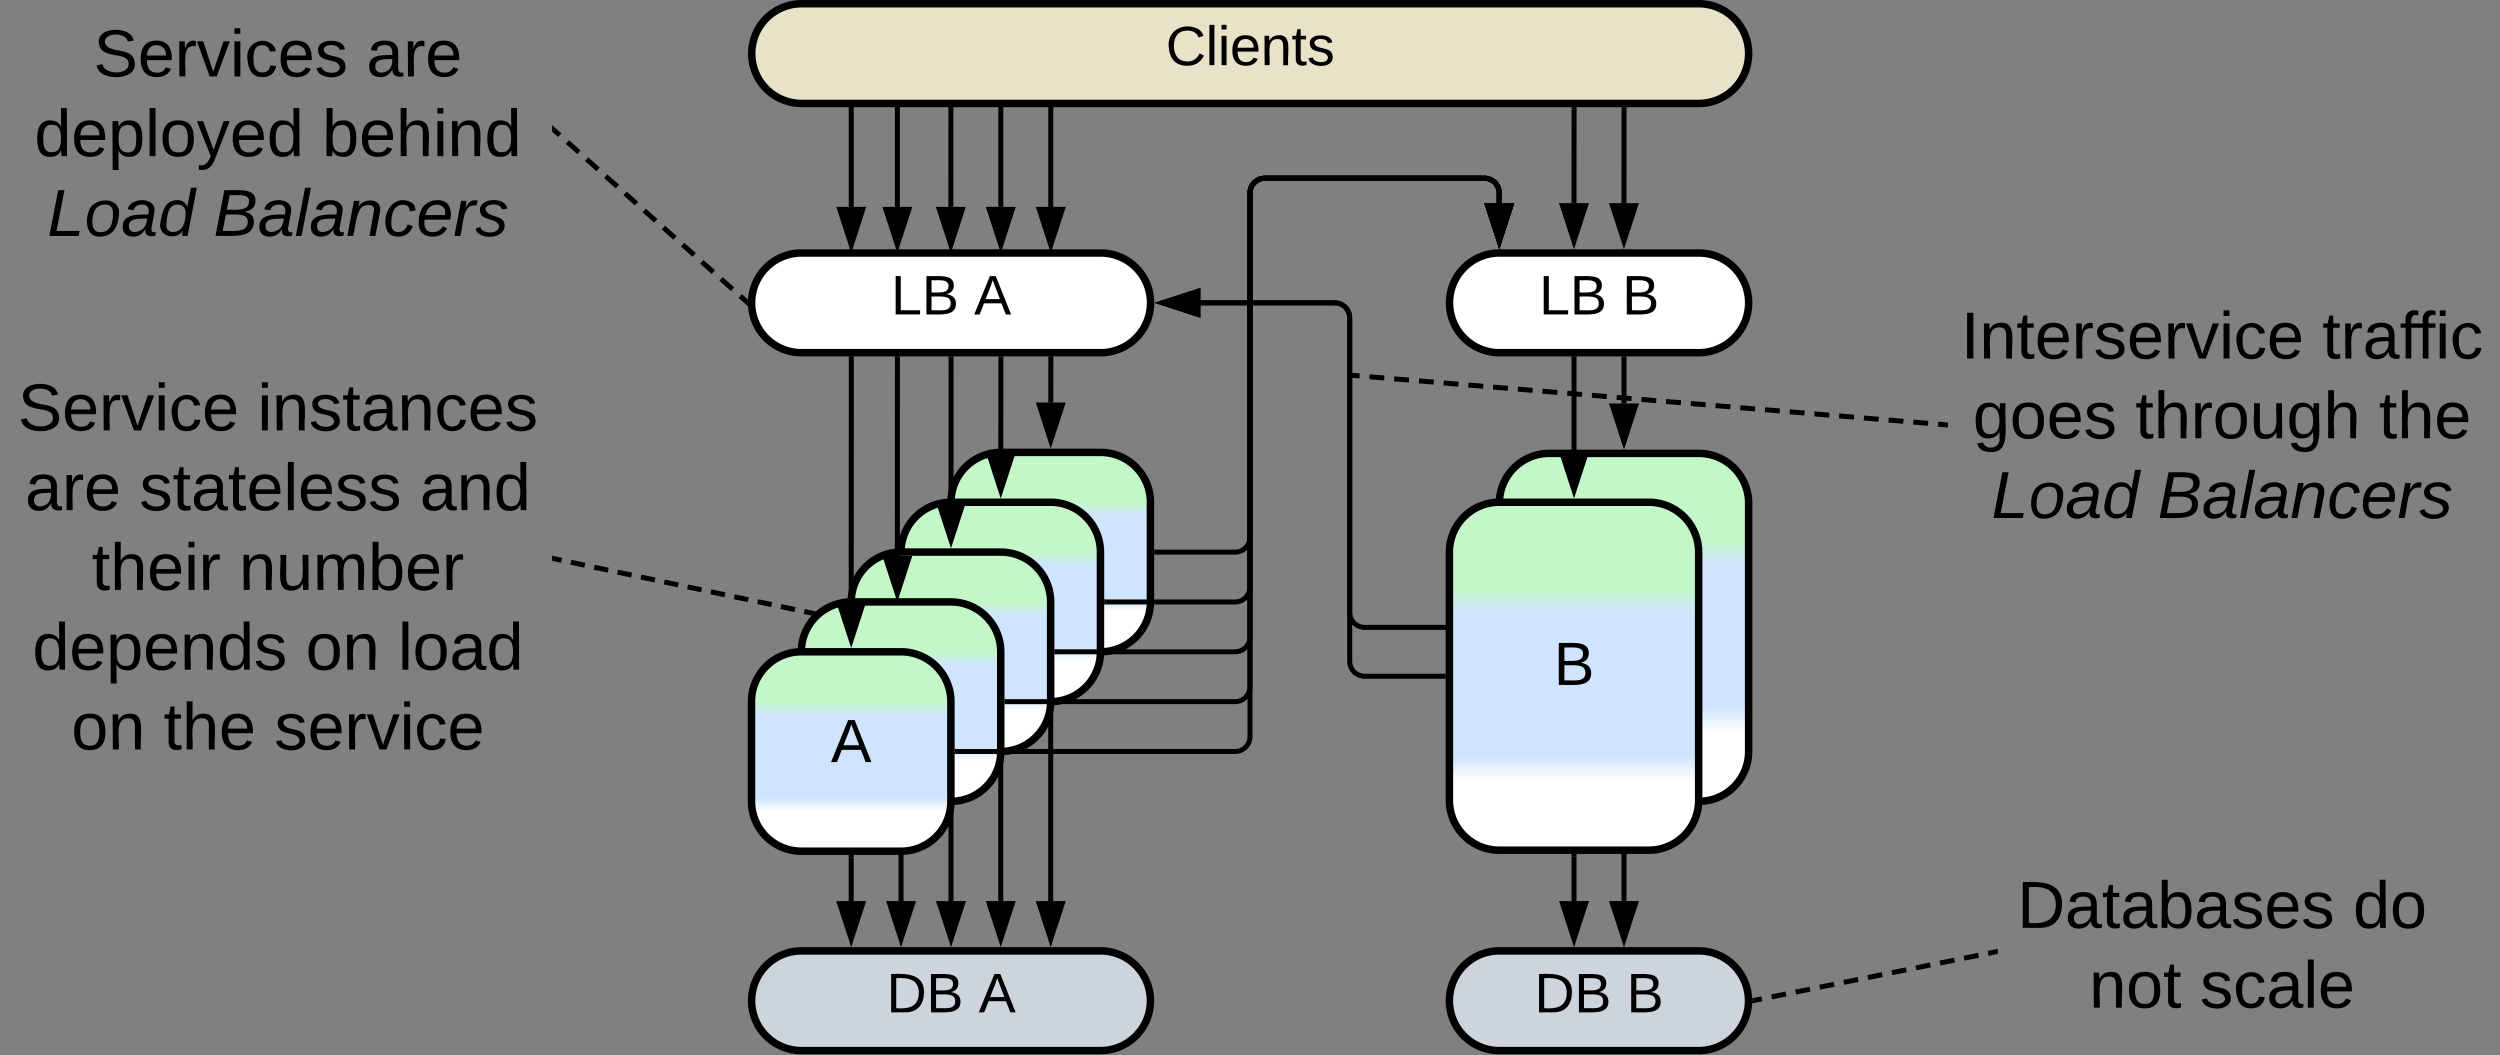 <svg xmlns="http://www.w3.org/2000/svg" xmlns:xlink="http://www.w3.org/1999/xlink" xmlns:lucid="lucid" width="1003" height="423.4"><rect width="100%" height="100%" fill="#808080" stroke="none"/><g transform="translate(-78.5 -418.5)" lucid:page-tab-id="0_0"><path d="M677.55 670.2H626a6 6 0 0 1-6-6V546a6 6 0 0 0-6-6h-53.9" stroke="#000" stroke-width="2" fill="none"/><path d="M678.55 671.17h-1.03v-1.94h1.03z" stroke="#000" stroke-width=".05"/><path d="M544.84 540l14.27-4.63v9.26z" stroke="#000" stroke-width="2"/><path d="M440 780v-37.5" stroke="#000" stroke-width="2" fill="none"/><path d="M440 795.26L435.37 781h9.26z" stroke="#000" stroke-width="2"/><path d="M440.98 742.53h-1.96v-1.03h1.96z" stroke="#000" stroke-width=".05"/><path d="M660 820a20 20 0 0 1 20-20h80a20 20 0 0 1 20 20 20 20 0 0 1-20 20h-80a20 20 0 0 1-20-20z" stroke="#000" stroke-width="3" fill="#ced4db"/><use xlink:href="#a" transform="matrix(1,0,0,1,665,805) translate(29.11 19.653)"/><use xlink:href="#b" transform="matrix(1,0,0,1,665,805) translate(66.085 19.653)"/><path d="M730.05 580.4v-17.9" stroke="#000" stroke-width="2" fill="none"/><path d="M730.05 595.66l-4.64-14.26h9.28z" stroke="#000" stroke-width="2"/><path d="M731.02 562.53h-1.95v-1.03h1.95z" stroke="#000" stroke-width=".05"/><path d="M680.05 620.4a20 20 0 0 1 20-20h60a20 20 0 0 1 20 20V720a20 20 0 0 1-20 20h-60a20 20 0 0 1-20-20z" stroke="#000" stroke-width="3" fill="url(#c)"/><path d="M660.05 540a20 20 0 0 1 20-20h80a20 20 0 0 1 20 20 20 20 0 0 1-20 20h-80a20 20 0 0 1-20-20z" stroke="#000" stroke-width="3" fill="#fff"/><use xlink:href="#d" transform="matrix(1,0,0,1,665.049,525) translate(30.931 19.653)"/><use xlink:href="#b" transform="matrix(1,0,0,1,665.049,525) translate(64.264 19.653)"/><path d="M730.05 780v-37.5" stroke="#000" stroke-width="2" fill="none"/><path d="M730.05 795.26L725.4 781h9.28z" stroke="#000" stroke-width="2"/><path d="M731.02 742.53h-1.95v-1.03h1.95z" stroke="#000" stroke-width=".05"/><path d="M380.05 820a20 20 0 0 1 20-20h120a20 20 0 0 1 20 20 20 20 0 0 1-20 20h-120a20 20 0 0 1-20-20z" stroke="#000" stroke-width="3" fill="#ced4db"/><use xlink:href="#a" transform="matrix(1,0,0,1,385.049,805) translate(49.11 19.653)"/><use xlink:href="#e" transform="matrix(1,0,0,1,385.049,805) translate(86.085 19.653)"/><path d="M500.07 580l.03-17.5" stroke="#000" stroke-width="2" fill="none"/><path d="M500.05 595.26l-4.6-14.27h9.26z" stroke="#000" stroke-width="2"/><path d="M501.07 562.53h-1.95v-1.03h1.96z" stroke="#000" stroke-width=".05"/><path d="M460.05 620a20 20 0 0 1 20-20h40a20 20 0 0 1 20 20v40a20 20 0 0 1-20 20h-40a20 20 0 0 1-20-20z" stroke="#000" stroke-width="3" fill="url(#f)"/><path d="M380.05 540a20 20 0 0 1 20-20H520.1a20 20 0 0 1 20 20 20 20 0 0 1-20 20H400.05a20 20 0 0 1-20-20z" stroke="#000" stroke-width="3" fill="#fff"/><use xlink:href="#d" transform="matrix(1,0,0,1,385.051,525) translate(50.931 19.653)"/><use xlink:href="#e" transform="matrix(1,0,0,1,385.051,525) translate(84.264 19.653)"/><path d="M500.05 780v-97.5" stroke="#000" stroke-width="2" fill="none"/><path d="M500.05 795.26L495.4 781h9.3z" stroke="#000" stroke-width="2"/><path d="M501.02 682.53h-1.95v-1.03h1.95z" stroke="#000" stroke-width=".05"/><path d="M657.5 689.8H626a6 6 0 0 1-6-6V546a6 6 0 0 0-6-6h-53.9" stroke="#000" stroke-width="2" fill="none"/><path d="M658.5 690.77h-1.03v-1.94h1.03z" stroke="#000" stroke-width=".05"/><path d="M544.84 540l14.27-4.63v9.26z" stroke="#000" stroke-width="2"/><path d="M440 640a20 20 0 0 1 20-20h40a20 20 0 0 1 20 20v40a20 20 0 0 1-20 20h-40a20 20 0 0 1-20-20z" stroke="#000" stroke-width="3" fill="url(#g)"/><path d="M420.02 660a20 20 0 0 1 20-20h40a20 20 0 0 1 20 20v40a20 20 0 0 1-20 20h-40a20 20 0 0 1-20-20z" stroke="#000" stroke-width="3" fill="url(#h)"/><path d="M400 680a20 20 0 0 1 20-20h40a20 20 0 0 1 20 20v40a20 20 0 0 1-20 20h-40a20 20 0 0 1-20-20z" stroke="#000" stroke-width="3" fill="url(#i)"/><path d="M380 700a20 20 0 0 1 20-20h40a20 20 0 0 1 20 20v40a20 20 0 0 1-20 20h-40a20 20 0 0 1-20-20z" stroke="#000" stroke-width="3" fill="url(#j)"/><use xlink:href="#k" transform="matrix(1,0,0,1,385,685) translate(26.852 39.243)"/><path d="M660 640a20 20 0 0 1 20-20h60a20 20 0 0 1 20 20v99.6a20 20 0 0 1-20 20h-60a20 20 0 0 1-20-20z" stroke="#000" stroke-width="3" fill="url(#l)"/><use xlink:href="#m" transform="matrix(1,0,0,1,665,625) translate(36.852 68.306)"/><path d="M380.1 440a20 20 0 0 1 20-20h359.95a20 20 0 0 1 20 20 20 20 0 0 1-20 20H400.1a20 20 0 0 1-20-20z" stroke="#000" stroke-width="3" fill="#e8e2c8"/><use xlink:href="#n" transform="matrix(1,0,0,1,385.099,425) translate(161.147 19.653)"/><path d="M710 600v-37.5" stroke="#000" stroke-width="2" fill="none"/><path d="M710 615.26L705.37 601h9.26z" stroke="#000" stroke-width="2"/><path d="M710.98 562.53H709v-1.03H711z" stroke="#000" stroke-width=".05"/><path d="M710 780v-17.9" stroke="#000" stroke-width="2" fill="none"/><path d="M710 795.26L705.37 781h9.26z" stroke="#000" stroke-width="2"/><path d="M710.98 762.13H709v-1.03H711z" stroke="#000" stroke-width=".05"/><path d="M480.02 600l.03-37.5" stroke="#000" stroke-width="2" fill="none"/><path d="M480 615.26L475.38 601h9.27z" stroke="#000" stroke-width="2"/><path d="M481.02 562.53h-1.94v-1.03h1.95z" stroke="#000" stroke-width=".05"/><path d="M460.05 620l.02-57.5" stroke="#000" stroke-width="2" fill="none"/><path d="M460.04 635.26L455.4 621h9.28z" stroke="#000" stroke-width="2"/><path d="M461.04 562.53h-1.95v-1.03h1.94z" stroke="#000" stroke-width=".05"/><path d="M438.5 641.5l.05-79" stroke="#000" stroke-width="2" fill="none"/><path d="M438.5 656.76l-4.63-14.26h9.27z" stroke="#000" stroke-width="2"/><path d="M439.53 562.53h-1.95v-1.03h1.95z" stroke="#000" stroke-width=".05"/><path d="M420 660l.05-97.5" stroke="#000" stroke-width="2" fill="none"/><path d="M420 675.26L415.37 661h9.27z" stroke="#000" stroke-width="2"/><path d="M421.03 562.53h-1.95v-1.03h1.95z" stroke="#000" stroke-width=".05"/><path d="M480 780v-77.5" stroke="#000" stroke-width="2" fill="none"/><path d="M480 795.26L475.37 781h9.26z" stroke="#000" stroke-width="2"/><path d="M480.98 702.53h-1.96v-1.03h1.96z" stroke="#000" stroke-width=".05"/><path d="M460.04 780v-57.5" stroke="#000" stroke-width="2" fill="none"/><path d="M460.05 795.26L455.4 781h9.28z" stroke="#000" stroke-width="2"/><path d="M461 722.52h-1.94v-1.02H461z" stroke="#000" stroke-width=".05"/><path d="M420 780v-17.5" stroke="#000" stroke-width="2" fill="none"/><path d="M420 795.26L415.37 781h9.26z" stroke="#000" stroke-width="2"/><path d="M420.98 762.53h-1.96v-1.03h1.96z" stroke="#000" stroke-width=".05"/><path d="M730.04 500l.03-37.5" stroke="#000" stroke-width="2" fill="none"/><path d="M730.03 515.26L725.4 501h9.27z" stroke="#000" stroke-width="2"/><path d="M731.05 462.53h-1.95v-1.03h1.95z" stroke="#000" stroke-width=".05"/><path d="M710 500l.02-37.5" stroke="#000" stroke-width="2" fill="none"/><path d="M709.98 515.26L705.35 501h9.28z" stroke="#000" stroke-width="2"/><path d="M711 462.53h-1.95v-1.03H711z" stroke="#000" stroke-width=".05"/><path d="M680 500v-4a6 6 0 0 0-6-6h-88a6 6 0 0 0-6 6v138a6 6 0 0 1-6 6h-31.45" stroke="#000" stroke-width="2" fill="none"/><path d="M680 515.26L675.37 501h9.26z" stroke="#000" stroke-width="2"/><path d="M542.58 640.98h-1.03V639h1.03z" stroke="#000" stroke-width=".05"/><path d="M680 500v-4a6 6 0 0 0-6-6h-88a6 6 0 0 0-6 6v158a6 6 0 0 1-6 6h-51.5" stroke="#000" stroke-width="2" fill="none"/><path d="M680 515.26L675.37 501h9.26z" stroke="#000" stroke-width="2"/><path d="M522.53 660.98h-1.03V659h1.03z" stroke="#000" stroke-width=".05"/><path d="M680 500v-4a6 6 0 0 0-6-6h-88a6 6 0 0 0-6 6v178a6 6 0 0 1-6 6h-71.48" stroke="#000" stroke-width="2" fill="none"/><path d="M680 515.26L675.37 501h9.26z" stroke="#000" stroke-width="2"/><path d="M502.55 680.98h-1.03V679h1.03z" stroke="#000" stroke-width=".05"/><path d="M680 500v-4a6 6 0 0 0-6-6h-88a6 6 0 0 0-6 6v198a6 6 0 0 1-6 6h-91.5" stroke="#000" stroke-width="2" fill="none"/><path d="M680 515.26L675.37 501h9.26z" stroke="#000" stroke-width="2"/><path d="M482.53 700.98h-1.03V699h1.03z" stroke="#000" stroke-width=".05"/><path d="M680 500v-4a6 6 0 0 0-6-6h-88a6 6 0 0 0-6 6v218a6 6 0 0 1-6 6H462.5" stroke="#000" stroke-width="2" fill="none"/><path d="M680 515.26L675.37 501h9.26z" stroke="#000" stroke-width="2"/><path d="M462.53 720.98h-1.03V719h1.03z" stroke="#000" stroke-width=".05"/><path d="M500.07 501.5V461" stroke="#000" stroke-width="2" fill="none"/><path d="M500.07 516.76l-4.63-14.26h9.27z" stroke="#000" stroke-width="2"/><path d="M500.07 461.03V460M480.02 501.5V461" stroke="#000" stroke-width="2" fill="none"/><path d="M480.02 516.76l-4.63-14.26h9.26z" stroke="#000" stroke-width="2"/><path d="M480.02 461.03V460M459.98 501.5L460 461" stroke="#000" stroke-width="2" fill="none"/><path d="M459.98 516.76l-4.63-14.26h9.27z" stroke="#000" stroke-width="2"/><path d="M460 461.03V460M438.52 501.5V461" stroke="#000" stroke-width="2" fill="none"/><path d="M438.52 516.76l-4.63-14.26h9.26z" stroke="#000" stroke-width="2"/><path d="M438.52 461.03V460M420.02 501.5V461" stroke="#000" stroke-width="2" fill="none"/><path d="M420.02 516.76l-4.63-14.26h9.26z" stroke="#000" stroke-width="2"/><path d="M420.02 461.03V460" stroke="#000" stroke-width="2" fill="none"/><path d="M880 766a6 6 0 0 1 6-6h168a6 6 0 0 1 6 6v68.4a6 6 0 0 1-6 6H886a6 6 0 0 1-6-6z" stroke="#000" stroke-opacity="0" stroke-width="3" fill="#fff" fill-opacity="0"/><use xlink:href="#o" transform="matrix(1,0,0,1,885,765) translate(2.815 25.771)"/><use xlink:href="#p" transform="matrix(1,0,0,1,885,765) translate(137.556 25.771)"/><use xlink:href="#q" transform="matrix(1,0,0,1,885,765) translate(31.704 57.771)"/><use xlink:href="#r" transform="matrix(1,0,0,1,885,765) translate(76.148 57.771)"/><path d="M782.5 819.8l2.88-.58m3.86-.77l5.8-1.17m3.86-.78l5.8-1.16m3.85-.78l5.8-1.16m3.85-.78l5.8-1.16m3.86-.78l5.8-1.16m3.85-.78l5.8-1.16m3.86-.78l5.8-1.16m3.86-.78l5.8-1.16m3.85-.78l5.8-1.16m3.85-.78l2.9-.58" stroke="#000" stroke-width="2" fill="none"/><path d="M782.7 820.75l-1.28.26.1-1-.1-.98.9-.18zM880 801.2l-.8.16-.4-1.9 1.2-.25z" stroke="#000" stroke-width=".05" fill="#000"/><path d="M80 566a6 6 0 0 1 6-6h208a6 6 0 0 1 6 6v153a6 6 0 0 1-6 6H86a6 6 0 0 1-6-6z" stroke="#000" stroke-opacity="0" stroke-width="3" fill="#fff" fill-opacity="0"/><use xlink:href="#s" transform="matrix(1,0,0,1,85,565) translate(0.667 26.177)"/><use xlink:href="#t" transform="matrix(1,0,0,1,85,565) translate(96.815 26.177)"/><use xlink:href="#u" transform="matrix(1,0,0,1,85,565) translate(3.593 58.177)"/><use xlink:href="#v" transform="matrix(1,0,0,1,85,565) translate(49.444 58.177)"/><use xlink:href="#w" transform="matrix(1,0,0,1,85,565) translate(161.963 58.177)"/><use xlink:href="#x" transform="matrix(1,0,0,1,85,565) translate(30.333 90.177)"/><use xlink:href="#y" transform="matrix(1,0,0,1,85,565) translate(89.444 90.177)"/><use xlink:href="#z" transform="matrix(1,0,0,1,85,565) translate(6.519 122.177)"/><use xlink:href="#A" transform="matrix(1,0,0,1,85,565) translate(116.148 122.177)"/><use xlink:href="#B" transform="matrix(1,0,0,1,85,565) translate(153.185 122.177)"/><use xlink:href="#A" transform="matrix(1,0,0,1,85,565) translate(22.111 154.177)"/><use xlink:href="#C" transform="matrix(1,0,0,1,85,565) translate(59.148 154.177)"/><use xlink:href="#D" transform="matrix(1,0,0,1,85,565) translate(103.593 154.177)"/><path d="M404 664.44l-2.82-.6m-3.75-.78l-5.62-1.2m-3.73-.78l-5.62-1.2m-3.75-.77l-5.6-1.18m-3.76-.8l-5.62-1.18m-3.75-.8l-5.6-1.17m-3.76-.8L345 652m-3.75-.8l-5.62-1.18m-3.75-.8l-5.62-1.18m-3.74-.8l-5.62-1.17m-3.75-.8l-5.62-1.18m-3.74-.8l-2.82-.6" stroke="#000" stroke-width="2" fill="none"/><path d="M405.9 663.85l-1.1.94-.6.68-.44-.1.4-1.9zM301.2 641.76l-.4 1.9-.8-.16v-2z" stroke="#000" stroke-width=".05" fill="#000"/><path d="M80 426a6 6 0 0 1 6-6h208a6 6 0 0 1 6 6v88a6 6 0 0 1-6 6H86a6 6 0 0 1-6-6z" stroke="#000" stroke-opacity="0" stroke-width="3" fill="#fff" fill-opacity="0"/><g><use xlink:href="#E" transform="matrix(1,0,0,1,85,425) translate(31.037 24.146)"/><use xlink:href="#F" transform="matrix(1,0,0,1,85,425) translate(140.519 24.146)"/><use xlink:href="#G" transform="matrix(1,0,0,1,85,425) translate(7.296 56.146)"/><use xlink:href="#H" transform="matrix(1,0,0,1,85,425) translate(122.778 56.146)"/><use xlink:href="#I" transform="matrix(1,0,0,1,85,425) translate(12.481 88.146)"/><use xlink:href="#J" transform="matrix(1,0,0,1,85,425) translate(79.148 88.146)"/></g><path d="M377.8 539.34l-2.3-2.07m-3.1-2.74l-4.62-4.12m-3.08-2.74l-4.62-4.12M357 520.8l-4.63-4.13m-3.08-2.74l-4.63-4.12m-3.1-2.74l-4.6-4.12m-3.1-2.75l-4.6-4.13m-3.1-2.74l-4.62-4.12m-3.08-2.74l-4.62-4.12m-3.1-2.75l-4.6-4.13m-3.1-2.75l-2.3-2.06" stroke="#000" stroke-width="2" fill="none"/><path d="M378.64 538.78l-.1 1.22.12 1.4-1.53-1.35 1.3-1.46zM301.4 469.95l-1.28 1.46-.12-.1v-2.6z" stroke="#000" stroke-width=".05" fill="#000"/><path d="M860 526a6 6 0 0 1 6-6h208a6 6 0 0 1 6 6v126a6 6 0 0 1-6 6H866a6 6 0 0 1-6-6z" stroke="#000" stroke-opacity="0" stroke-width="3" fill="#fff" fill-opacity="0"/><g><use xlink:href="#K" transform="matrix(1,0,0,1,865,525) translate(0.259 37.333)"/><use xlink:href="#L" transform="matrix(1,0,0,1,865,525) translate(145.222 37.333)"/><use xlink:href="#M" transform="matrix(1,0,0,1,865,525) translate(5.037 69.333)"/><use xlink:href="#N" transform="matrix(1,0,0,1,865,525) translate(70.222 69.333)"/><use xlink:href="#O" transform="matrix(1,0,0,1,865,525) translate(167.926 69.333)"/><use xlink:href="#I" transform="matrix(1,0,0,1,865,525) translate(12.481 101.333)"/><use xlink:href="#J" transform="matrix(1,0,0,1,865,525) translate(79.148 101.333)"/></g><path d="M621 569.08l2.97.25m3.97.33l5.95.5m3.96.33l5.95.48m3.97.33l5.95.5m3.97.34l5.94.5m3.97.33l5.96.5m3.96.32l5.95.5m3.97.32l5.95.5m3.96.33l5.95.5m3.97.32l5.95.5m3.97.33l5.94.5m3.97.33l5.96.5m3.97.32l5.95.5m3.96.33l5.95.5m3.96.32l5.95.5m3.98.33l5.95.5m3.96.33l5.94.5m3.97.32l5.96.5m3.97.33l5.95.5m3.96.34l5.95.5m3.96.32l5.95.5m3.98.33l5.95.5m3.97.32l5.94.5m3.97.32l5.96.5m3.97.33l2.97.25M621.02 569.1L620 569" stroke="#000" stroke-width="2" fill="none"/><path d="M860 588.02v1.96l-1.1-.1.16-1.94z" stroke="#000" stroke-width=".05" fill="#000"/><defs><path d="M30-248c118-7 216 8 213 122C240-48 200 0 122 0H30v-248zM63-27c89 8 146-16 146-99s-60-101-146-95v194" id="P"/><path d="M160-131c35 5 61 23 61 61C221 17 115-2 30 0v-248c76 3 177-17 177 60 0 33-19 50-47 57zm-97-11c50-1 110 9 110-42 0-47-63-36-110-37v79zm0 115c55-2 124 14 124-45 0-56-70-42-124-44v89" id="Q"/><g id="a"><use transform="matrix(0.062,0,0,0.062,0,0)" xlink:href="#P"/><use transform="matrix(0.062,0,0,0.062,15.988,0)" xlink:href="#Q"/></g><use transform="matrix(0.062,0,0,0.062,0,0)" xlink:href="#Q" id="b"/><linearGradient gradientUnits="userSpaceOnUse" id="c" x1="680.05" y1="740" x2="680.05" y2="600.4"><stop offset="19.93%" stop-color="#fff"/><stop offset="27.17%" stop-color="#cfe4ff"/><stop offset="68.12%" stop-color="#cfe4ff"/><stop offset="75%" stop-color="#c3f7c8"/></linearGradient><path d="M30 0v-248h33v221h125V0H30" id="R"/><g id="d"><use transform="matrix(0.062,0,0,0.062,0,0)" xlink:href="#R"/><use transform="matrix(0.062,0,0,0.062,12.346,0)" xlink:href="#Q"/></g><path d="M205 0l-28-72H64L36 0H1l101-248h38L239 0h-34zm-38-99l-47-123c-12 45-31 82-46 123h93" id="S"/><use transform="matrix(0.062,0,0,0.062,0,0)" xlink:href="#S" id="e"/><linearGradient gradientUnits="userSpaceOnUse" id="f" x1="460.05" y1="680" x2="460.05" y2="600"><stop offset="19.93%" stop-color="#fff"/><stop offset="27.17%" stop-color="#cfe4ff"/><stop offset="68.12%" stop-color="#cfe4ff"/><stop offset="75%" stop-color="#c3f7c8"/></linearGradient><linearGradient gradientUnits="userSpaceOnUse" id="g" x1="440" y1="700" x2="440" y2="620"><stop offset="19.93%" stop-color="#fff"/><stop offset="27.17%" stop-color="#cfe4ff"/><stop offset="68.12%" stop-color="#cfe4ff"/><stop offset="75%" stop-color="#c3f7c8"/></linearGradient><linearGradient gradientUnits="userSpaceOnUse" id="h" x1="420.02" y1="720" x2="420.02" y2="640"><stop offset="19.93%" stop-color="#fff"/><stop offset="27.17%" stop-color="#cfe4ff"/><stop offset="68.12%" stop-color="#cfe4ff"/><stop offset="75%" stop-color="#c3f7c8"/></linearGradient><linearGradient gradientUnits="userSpaceOnUse" id="i" x1="400" y1="740" x2="400" y2="660"><stop offset="19.93%" stop-color="#fff"/><stop offset="27.17%" stop-color="#cfe4ff"/><stop offset="68.12%" stop-color="#cfe4ff"/><stop offset="75%" stop-color="#c3f7c8"/></linearGradient><linearGradient gradientUnits="userSpaceOnUse" id="j" x1="380" y1="760" x2="380" y2="680"><stop offset="19.93%" stop-color="#fff"/><stop offset="27.17%" stop-color="#cfe4ff"/><stop offset="68.12%" stop-color="#cfe4ff"/><stop offset="75%" stop-color="#c3f7c8"/></linearGradient><use transform="matrix(0.068,0,0,0.068,0,0)" xlink:href="#S" id="k"/><linearGradient gradientUnits="userSpaceOnUse" id="l" x1="660" y1="759.6" x2="660" y2="620"><stop offset="19.93%" stop-color="#fff"/><stop offset="27.17%" stop-color="#cfe4ff"/><stop offset="68.12%" stop-color="#cfe4ff"/><stop offset="75%" stop-color="#c3f7c8"/></linearGradient><use transform="matrix(0.068,0,0,0.068,0,0)" xlink:href="#Q" id="m"/><path d="M212-179c-10-28-35-45-73-45-59 0-87 40-87 99 0 60 29 101 89 101 43 0 62-24 78-52l27 14C228-24 195 4 139 4 59 4 22-46 18-125c-6-104 99-153 187-111 19 9 31 26 39 46" id="T"/><path d="M24 0v-261h32V0H24" id="U"/><path d="M24-231v-30h32v30H24zM24 0v-190h32V0H24" id="V"/><path d="M100-194c63 0 86 42 84 106H49c0 40 14 67 53 68 26 1 43-12 49-29l28 8c-11 28-37 45-77 45C44 4 14-33 15-96c1-61 26-98 85-98zm52 81c6-60-76-77-97-28-3 7-6 17-6 28h103" id="W"/><path d="M117-194c89-4 53 116 60 194h-32v-121c0-31-8-49-39-48C34-167 62-67 57 0H25l-1-190h30c1 10-1 24 2 32 11-22 29-35 61-36" id="X"/><path d="M59-47c-2 24 18 29 38 22v24C64 9 27 4 27-40v-127H5v-23h24l9-43h21v43h35v23H59v120" id="Y"/><path d="M135-143c-3-34-86-38-87 0 15 53 115 12 119 90S17 21 10-45l28-5c4 36 97 45 98 0-10-56-113-15-118-90-4-57 82-63 122-42 12 7 21 19 24 35" id="Z"/><g id="n"><use transform="matrix(0.062,0,0,0.062,0,0)" xlink:href="#T"/><use transform="matrix(0.062,0,0,0.062,15.988,0)" xlink:href="#U"/><use transform="matrix(0.062,0,0,0.062,20.864,0)" xlink:href="#V"/><use transform="matrix(0.062,0,0,0.062,25.741,0)" xlink:href="#W"/><use transform="matrix(0.062,0,0,0.062,38.086,0)" xlink:href="#X"/><use transform="matrix(0.062,0,0,0.062,50.432,0)" xlink:href="#Y"/><use transform="matrix(0.062,0,0,0.062,56.605,0)" xlink:href="#Z"/></g><path d="M141-36C126-15 110 5 73 4 37 3 15-17 15-53c-1-64 63-63 125-63 3-35-9-54-41-54-24 1-41 7-42 31l-33-3c5-37 33-52 76-52 45 0 72 20 72 64v82c-1 20 7 32 28 27v20c-31 9-61-2-59-35zM48-53c0 20 12 33 32 33 41-3 63-29 60-74-43 2-92-5-92 41" id="aa"/><path d="M115-194c53 0 69 39 70 98 0 66-23 100-70 100C84 3 66-7 56-30L54 0H23l1-261h32v101c10-23 28-34 59-34zm-8 174c40 0 45-34 45-75 0-40-5-75-45-74-42 0-51 32-51 76 0 43 10 73 51 73" id="ab"/><g id="o"><use transform="matrix(0.074,0,0,0.074,0,0)" xlink:href="#P"/><use transform="matrix(0.074,0,0,0.074,19.185,0)" xlink:href="#aa"/><use transform="matrix(0.074,0,0,0.074,34,0)" xlink:href="#Y"/><use transform="matrix(0.074,0,0,0.074,41.407,0)" xlink:href="#aa"/><use transform="matrix(0.074,0,0,0.074,56.222,0)" xlink:href="#ab"/><use transform="matrix(0.074,0,0,0.074,71.037,0)" xlink:href="#aa"/><use transform="matrix(0.074,0,0,0.074,85.852,0)" xlink:href="#Z"/><use transform="matrix(0.074,0,0,0.074,99.185,0)" xlink:href="#W"/><use transform="matrix(0.074,0,0,0.074,114,0)" xlink:href="#Z"/></g><path d="M85-194c31 0 48 13 60 33l-1-100h32l1 261h-30c-2-10 0-23-3-31C134-8 116 4 85 4 32 4 16-35 15-94c0-66 23-100 70-100zm9 24c-40 0-46 34-46 75 0 40 6 74 45 74 42 0 51-32 51-76 0-42-9-74-50-73" id="ac"/><path d="M100-194c62-1 85 37 85 99 1 63-27 99-86 99S16-35 15-95c0-66 28-99 85-99zM99-20c44 1 53-31 53-75 0-43-8-75-51-75s-53 32-53 75 10 74 51 75" id="ad"/><g id="p"><use transform="matrix(0.074,0,0,0.074,0,0)" xlink:href="#ac"/><use transform="matrix(0.074,0,0,0.074,14.815,0)" xlink:href="#ad"/></g><g id="q"><use transform="matrix(0.074,0,0,0.074,0,0)" xlink:href="#X"/><use transform="matrix(0.074,0,0,0.074,14.815,0)" xlink:href="#ad"/><use transform="matrix(0.074,0,0,0.074,29.63,0)" xlink:href="#Y"/></g><path d="M96-169c-40 0-48 33-48 73s9 75 48 75c24 0 41-14 43-38l32 2c-6 37-31 61-74 61-59 0-76-41-82-99-10-93 101-131 147-64 4 7 5 14 7 22l-32 3c-4-21-16-35-41-35" id="ae"/><g id="r"><use transform="matrix(0.074,0,0,0.074,0,0)" xlink:href="#Z"/><use transform="matrix(0.074,0,0,0.074,13.333,0)" xlink:href="#ae"/><use transform="matrix(0.074,0,0,0.074,26.667,0)" xlink:href="#aa"/><use transform="matrix(0.074,0,0,0.074,41.481,0)" xlink:href="#U"/><use transform="matrix(0.074,0,0,0.074,47.333,0)" xlink:href="#W"/></g><path d="M185-189c-5-48-123-54-124 2 14 75 158 14 163 119 3 78-121 87-175 55-17-10-28-26-33-46l33-7c5 56 141 63 141-1 0-78-155-14-162-118-5-82 145-84 179-34 5 7 8 16 11 25" id="af"/><path d="M114-163C36-179 61-72 57 0H25l-1-190h30c1 12-1 29 2 39 6-27 23-49 58-41v29" id="ag"/><path d="M108 0H70L1-190h34L89-25l56-165h34" id="ah"/><g id="s"><use transform="matrix(0.074,0,0,0.074,0,0)" xlink:href="#af"/><use transform="matrix(0.074,0,0,0.074,17.778,0)" xlink:href="#W"/><use transform="matrix(0.074,0,0,0.074,32.593,0)" xlink:href="#ag"/><use transform="matrix(0.074,0,0,0.074,41.407,0)" xlink:href="#ah"/><use transform="matrix(0.074,0,0,0.074,54.741,0)" xlink:href="#V"/><use transform="matrix(0.074,0,0,0.074,60.593,0)" xlink:href="#ae"/><use transform="matrix(0.074,0,0,0.074,73.926,0)" xlink:href="#W"/></g><g id="t"><use transform="matrix(0.074,0,0,0.074,0,0)" xlink:href="#V"/><use transform="matrix(0.074,0,0,0.074,5.852,0)" xlink:href="#X"/><use transform="matrix(0.074,0,0,0.074,20.667,0)" xlink:href="#Z"/><use transform="matrix(0.074,0,0,0.074,34,0)" xlink:href="#Y"/><use transform="matrix(0.074,0,0,0.074,41.407,0)" xlink:href="#aa"/><use transform="matrix(0.074,0,0,0.074,56.222,0)" xlink:href="#X"/><use transform="matrix(0.074,0,0,0.074,71.037,0)" xlink:href="#ae"/><use transform="matrix(0.074,0,0,0.074,84.37,0)" xlink:href="#W"/><use transform="matrix(0.074,0,0,0.074,99.185,0)" xlink:href="#Z"/></g><g id="u"><use transform="matrix(0.074,0,0,0.074,0,0)" xlink:href="#aa"/><use transform="matrix(0.074,0,0,0.074,14.815,0)" xlink:href="#ag"/><use transform="matrix(0.074,0,0,0.074,23.63,0)" xlink:href="#W"/></g><g id="v"><use transform="matrix(0.074,0,0,0.074,0,0)" xlink:href="#Z"/><use transform="matrix(0.074,0,0,0.074,13.333,0)" xlink:href="#Y"/><use transform="matrix(0.074,0,0,0.074,20.741,0)" xlink:href="#aa"/><use transform="matrix(0.074,0,0,0.074,35.556,0)" xlink:href="#Y"/><use transform="matrix(0.074,0,0,0.074,42.963,0)" xlink:href="#W"/><use transform="matrix(0.074,0,0,0.074,57.778,0)" xlink:href="#U"/><use transform="matrix(0.074,0,0,0.074,63.63,0)" xlink:href="#W"/><use transform="matrix(0.074,0,0,0.074,78.444,0)" xlink:href="#Z"/><use transform="matrix(0.074,0,0,0.074,91.778,0)" xlink:href="#Z"/></g><g id="w"><use transform="matrix(0.074,0,0,0.074,0,0)" xlink:href="#aa"/><use transform="matrix(0.074,0,0,0.074,14.815,0)" xlink:href="#X"/><use transform="matrix(0.074,0,0,0.074,29.63,0)" xlink:href="#ac"/></g><path d="M106-169C34-169 62-67 57 0H25v-261h32l-1 103c12-21 28-36 61-36 89 0 53 116 60 194h-32v-121c2-32-8-49-39-48" id="ai"/><g id="x"><use transform="matrix(0.074,0,0,0.074,0,0)" xlink:href="#Y"/><use transform="matrix(0.074,0,0,0.074,7.407,0)" xlink:href="#ai"/><use transform="matrix(0.074,0,0,0.074,22.222,0)" xlink:href="#W"/><use transform="matrix(0.074,0,0,0.074,37.037,0)" xlink:href="#V"/><use transform="matrix(0.074,0,0,0.074,42.889,0)" xlink:href="#ag"/></g><path d="M84 4C-5 8 30-112 23-190h32v120c0 31 7 50 39 49 72-2 45-101 50-169h31l1 190h-30c-1-10 1-25-2-33-11 22-28 36-60 37" id="aj"/><path d="M210-169c-67 3-38 105-44 169h-31v-121c0-29-5-50-35-48C34-165 62-65 56 0H25l-1-190h30c1 10-1 24 2 32 10-44 99-50 107 0 11-21 27-35 58-36 85-2 47 119 55 194h-31v-121c0-29-5-49-35-48" id="ak"/><g id="y"><use transform="matrix(0.074,0,0,0.074,0,0)" xlink:href="#X"/><use transform="matrix(0.074,0,0,0.074,14.815,0)" xlink:href="#aj"/><use transform="matrix(0.074,0,0,0.074,29.63,0)" xlink:href="#ak"/><use transform="matrix(0.074,0,0,0.074,51.778,0)" xlink:href="#ab"/><use transform="matrix(0.074,0,0,0.074,66.593,0)" xlink:href="#W"/><use transform="matrix(0.074,0,0,0.074,81.407,0)" xlink:href="#ag"/></g><path d="M115-194c55 1 70 41 70 98S169 2 115 4C84 4 66-9 55-30l1 105H24l-1-265h31l2 30c10-21 28-34 59-34zm-8 174c40 0 45-34 45-75s-6-73-45-74c-42 0-51 32-51 76 0 43 10 73 51 73" id="al"/><g id="z"><use transform="matrix(0.074,0,0,0.074,0,0)" xlink:href="#ac"/><use transform="matrix(0.074,0,0,0.074,14.815,0)" xlink:href="#W"/><use transform="matrix(0.074,0,0,0.074,29.63,0)" xlink:href="#al"/><use transform="matrix(0.074,0,0,0.074,44.444,0)" xlink:href="#W"/><use transform="matrix(0.074,0,0,0.074,59.259,0)" xlink:href="#X"/><use transform="matrix(0.074,0,0,0.074,74.074,0)" xlink:href="#ac"/><use transform="matrix(0.074,0,0,0.074,88.889,0)" xlink:href="#Z"/></g><g id="A"><use transform="matrix(0.074,0,0,0.074,0,0)" xlink:href="#ad"/><use transform="matrix(0.074,0,0,0.074,14.815,0)" xlink:href="#X"/></g><g id="B"><use transform="matrix(0.074,0,0,0.074,0,0)" xlink:href="#U"/><use transform="matrix(0.074,0,0,0.074,5.852,0)" xlink:href="#ad"/><use transform="matrix(0.074,0,0,0.074,20.667,0)" xlink:href="#aa"/><use transform="matrix(0.074,0,0,0.074,35.481,0)" xlink:href="#ac"/></g><g id="C"><use transform="matrix(0.074,0,0,0.074,0,0)" xlink:href="#Y"/><use transform="matrix(0.074,0,0,0.074,7.407,0)" xlink:href="#ai"/><use transform="matrix(0.074,0,0,0.074,22.222,0)" xlink:href="#W"/></g><g id="D"><use transform="matrix(0.074,0,0,0.074,0,0)" xlink:href="#Z"/><use transform="matrix(0.074,0,0,0.074,13.333,0)" xlink:href="#W"/><use transform="matrix(0.074,0,0,0.074,28.148,0)" xlink:href="#ag"/><use transform="matrix(0.074,0,0,0.074,36.963,0)" xlink:href="#ah"/><use transform="matrix(0.074,0,0,0.074,50.296,0)" xlink:href="#V"/><use transform="matrix(0.074,0,0,0.074,56.148,0)" xlink:href="#ae"/><use transform="matrix(0.074,0,0,0.074,69.481,0)" xlink:href="#W"/></g><g id="E"><use transform="matrix(0.074,0,0,0.074,0,0)" xlink:href="#af"/><use transform="matrix(0.074,0,0,0.074,17.778,0)" xlink:href="#W"/><use transform="matrix(0.074,0,0,0.074,32.593,0)" xlink:href="#ag"/><use transform="matrix(0.074,0,0,0.074,41.407,0)" xlink:href="#ah"/><use transform="matrix(0.074,0,0,0.074,54.741,0)" xlink:href="#V"/><use transform="matrix(0.074,0,0,0.074,60.593,0)" xlink:href="#ae"/><use transform="matrix(0.074,0,0,0.074,73.926,0)" xlink:href="#W"/><use transform="matrix(0.074,0,0,0.074,88.741,0)" xlink:href="#Z"/></g><g id="F"><use transform="matrix(0.074,0,0,0.074,0,0)" xlink:href="#aa"/><use transform="matrix(0.074,0,0,0.074,14.815,0)" xlink:href="#ag"/><use transform="matrix(0.074,0,0,0.074,23.63,0)" xlink:href="#W"/></g><path d="M179-190L93 31C79 59 56 82 12 73V49c39 6 53-20 64-50L1-190h34L92-34l54-156h33" id="am"/><g id="G"><use transform="matrix(0.074,0,0,0.074,0,0)" xlink:href="#ac"/><use transform="matrix(0.074,0,0,0.074,14.815,0)" xlink:href="#W"/><use transform="matrix(0.074,0,0,0.074,29.63,0)" xlink:href="#al"/><use transform="matrix(0.074,0,0,0.074,44.444,0)" xlink:href="#U"/><use transform="matrix(0.074,0,0,0.074,50.296,0)" xlink:href="#ad"/><use transform="matrix(0.074,0,0,0.074,65.111,0)" xlink:href="#am"/><use transform="matrix(0.074,0,0,0.074,78.444,0)" xlink:href="#W"/><use transform="matrix(0.074,0,0,0.074,93.259,0)" xlink:href="#ac"/></g><g id="H"><use transform="matrix(0.074,0,0,0.074,0,0)" xlink:href="#ab"/><use transform="matrix(0.074,0,0,0.074,14.815,0)" xlink:href="#W"/><use transform="matrix(0.074,0,0,0.074,29.63,0)" xlink:href="#ai"/><use transform="matrix(0.074,0,0,0.074,44.444,0)" xlink:href="#V"/><use transform="matrix(0.074,0,0,0.074,50.296,0)" xlink:href="#X"/><use transform="matrix(0.074,0,0,0.074,65.111,0)" xlink:href="#ac"/></g><path d="M11 0l48-248h34L50-27h125l-5 27H11" id="an"/><path d="M30-147c31-64 166-65 159 27C183-49 158 1 86 4 9 8 1-88 30-147zM88-20c53 0 68-48 68-100 0-31-11-51-44-50-52 1-68 46-68 97 0 32 13 53 44 53" id="ao"/><path d="M165-48c-4 18 1 34 23 27l-3 20c-29 8-62 0-52-35h-2C116-14 99 4 63 4 30 4 8-16 8-49c0-68 71-67 138-67 10-26 0-56-31-54-26 1-42 9-47 31l-32-5c8-67 160-71 144 15-5 28-9 54-15 81zM42-50c3 52 80 24 89-6 7-12 7-24 11-38-47 1-103-4-100 44" id="ap"/><path d="M133-28C103 26-5 8 13-77c13-62 24-115 90-117 29-1 46 15 56 35l19-102h32L160 0h-30zM45-64c-2 27 10 43 35 43 54-1 69-50 69-103 0-29-15-46-42-46-53-1-58 58-62 106" id="aq"/><g id="I"><use transform="matrix(0.074,0,0,0.074,0,0)" xlink:href="#an"/><use transform="matrix(0.074,0,0,0.074,14.815,0)" xlink:href="#ao"/><use transform="matrix(0.074,0,0,0.074,29.63,0)" xlink:href="#ap"/><use transform="matrix(0.074,0,0,0.074,44.444,0)" xlink:href="#aq"/></g><path d="M219-77C219 17 104-2 11 0l48-248c73 2 169-15 169 57 0 38-24 54-60 60 29 5 51 21 51 54zm-26-111c0-44-62-31-105-33l-16 79c55 0 121 9 121-46zm-7 110c-1-49-69-36-119-38L50-27c61-1 137 12 136-51" id="ar"/><path d="M6 0l50-261h32L37 0H6" id="as"/><path d="M67-158c22-48 132-52 116 29L158 0h-32l25-140c3-38-53-32-70-12C52-117 51-52 38 0H6l36-190h30" id="at"/><path d="M44-68c0 29 11 47 38 47 30 0 42-19 51-41l28 9C148-21 126 4 82 4 31 4 10-29 12-85c3-77 74-140 146-93 12 8 15 23 18 40l-31 5c-1-22-13-36-36-36-52 0-65 49-65 101" id="au"/><path d="M111-194c62-3 86 47 72 106H45c-7 38 6 69 45 68 27-1 43-14 53-32l24 11C152-15 129 4 87 4 38 3 12-23 12-71c0-70 32-119 99-123zm44 81c14-66-71-72-95-28-4 8-8 17-11 28h106" id="av"/><path d="M66-151c12-25 30-51 66-40l-6 26C45-176 58-65 38 0H6l36-190h30" id="aw"/><path d="M55-144c13 50 104 24 104 88C159 21 15 23 1-39l26-10c6 40 102 42 102-4-13-50-104-23-104-87 0-71 143-71 148-8l-29 4c-5-35-85-37-89 0" id="ax"/><g id="J"><use transform="matrix(0.074,0,0,0.074,0,0)" xlink:href="#ar"/><use transform="matrix(0.074,0,0,0.074,17.778,0)" xlink:href="#ap"/><use transform="matrix(0.074,0,0,0.074,32.593,0)" xlink:href="#as"/><use transform="matrix(0.074,0,0,0.074,38.444,0)" xlink:href="#ap"/><use transform="matrix(0.074,0,0,0.074,53.259,0)" xlink:href="#at"/><use transform="matrix(0.074,0,0,0.074,68.074,0)" xlink:href="#au"/><use transform="matrix(0.074,0,0,0.074,81.407,0)" xlink:href="#av"/><use transform="matrix(0.074,0,0,0.074,96.222,0)" xlink:href="#aw"/><use transform="matrix(0.074,0,0,0.074,105.037,0)" xlink:href="#ax"/></g><path d="M33 0v-248h34V0H33" id="ay"/><g id="K"><use transform="matrix(0.074,0,0,0.074,0,0)" xlink:href="#ay"/><use transform="matrix(0.074,0,0,0.074,7.407,0)" xlink:href="#X"/><use transform="matrix(0.074,0,0,0.074,22.222,0)" xlink:href="#Y"/><use transform="matrix(0.074,0,0,0.074,29.63,0)" xlink:href="#W"/><use transform="matrix(0.074,0,0,0.074,44.444,0)" xlink:href="#ag"/><use transform="matrix(0.074,0,0,0.074,53.259,0)" xlink:href="#Z"/><use transform="matrix(0.074,0,0,0.074,66.593,0)" xlink:href="#W"/><use transform="matrix(0.074,0,0,0.074,81.407,0)" xlink:href="#ag"/><use transform="matrix(0.074,0,0,0.074,90.222,0)" xlink:href="#ah"/><use transform="matrix(0.074,0,0,0.074,103.556,0)" xlink:href="#V"/><use transform="matrix(0.074,0,0,0.074,109.407,0)" xlink:href="#ae"/><use transform="matrix(0.074,0,0,0.074,122.741,0)" xlink:href="#W"/></g><path d="M101-234c-31-9-42 10-38 44h38v23H63V0H32v-167H5v-23h27c-7-52 17-82 69-68v24" id="az"/><g id="L"><use transform="matrix(0.074,0,0,0.074,0,0)" xlink:href="#Y"/><use transform="matrix(0.074,0,0,0.074,7.407,0)" xlink:href="#ag"/><use transform="matrix(0.074,0,0,0.074,16.222,0)" xlink:href="#aa"/><use transform="matrix(0.074,0,0,0.074,31.037,0)" xlink:href="#az"/><use transform="matrix(0.074,0,0,0.074,37.926,0)" xlink:href="#az"/><use transform="matrix(0.074,0,0,0.074,45.333,0)" xlink:href="#V"/><use transform="matrix(0.074,0,0,0.074,51.185,0)" xlink:href="#ae"/></g><path d="M177-190C167-65 218 103 67 71c-23-6-38-20-44-43l32-5c15 47 100 32 89-28v-30C133-14 115 1 83 1 29 1 15-40 15-95c0-56 16-97 71-98 29-1 48 16 59 35 1-10 0-23 2-32h30zM94-22c36 0 50-32 50-73 0-42-14-75-50-75-39 0-46 34-46 75s6 73 46 73" id="aA"/><g id="M"><use transform="matrix(0.074,0,0,0.074,0,0)" xlink:href="#aA"/><use transform="matrix(0.074,0,0,0.074,14.815,0)" xlink:href="#ad"/><use transform="matrix(0.074,0,0,0.074,29.63,0)" xlink:href="#W"/><use transform="matrix(0.074,0,0,0.074,44.444,0)" xlink:href="#Z"/></g><g id="N"><use transform="matrix(0.074,0,0,0.074,0,0)" xlink:href="#Y"/><use transform="matrix(0.074,0,0,0.074,7.407,0)" xlink:href="#ai"/><use transform="matrix(0.074,0,0,0.074,22.222,0)" xlink:href="#ag"/><use transform="matrix(0.074,0,0,0.074,31.037,0)" xlink:href="#ad"/><use transform="matrix(0.074,0,0,0.074,45.852,0)" xlink:href="#aj"/><use transform="matrix(0.074,0,0,0.074,60.667,0)" xlink:href="#aA"/><use transform="matrix(0.074,0,0,0.074,75.481,0)" xlink:href="#ai"/></g><g id="O"><use transform="matrix(0.074,0,0,0.074,0,0)" xlink:href="#Y"/><use transform="matrix(0.074,0,0,0.074,7.407,0)" xlink:href="#ai"/><use transform="matrix(0.074,0,0,0.074,22.222,0)" xlink:href="#W"/></g></defs></g></svg>